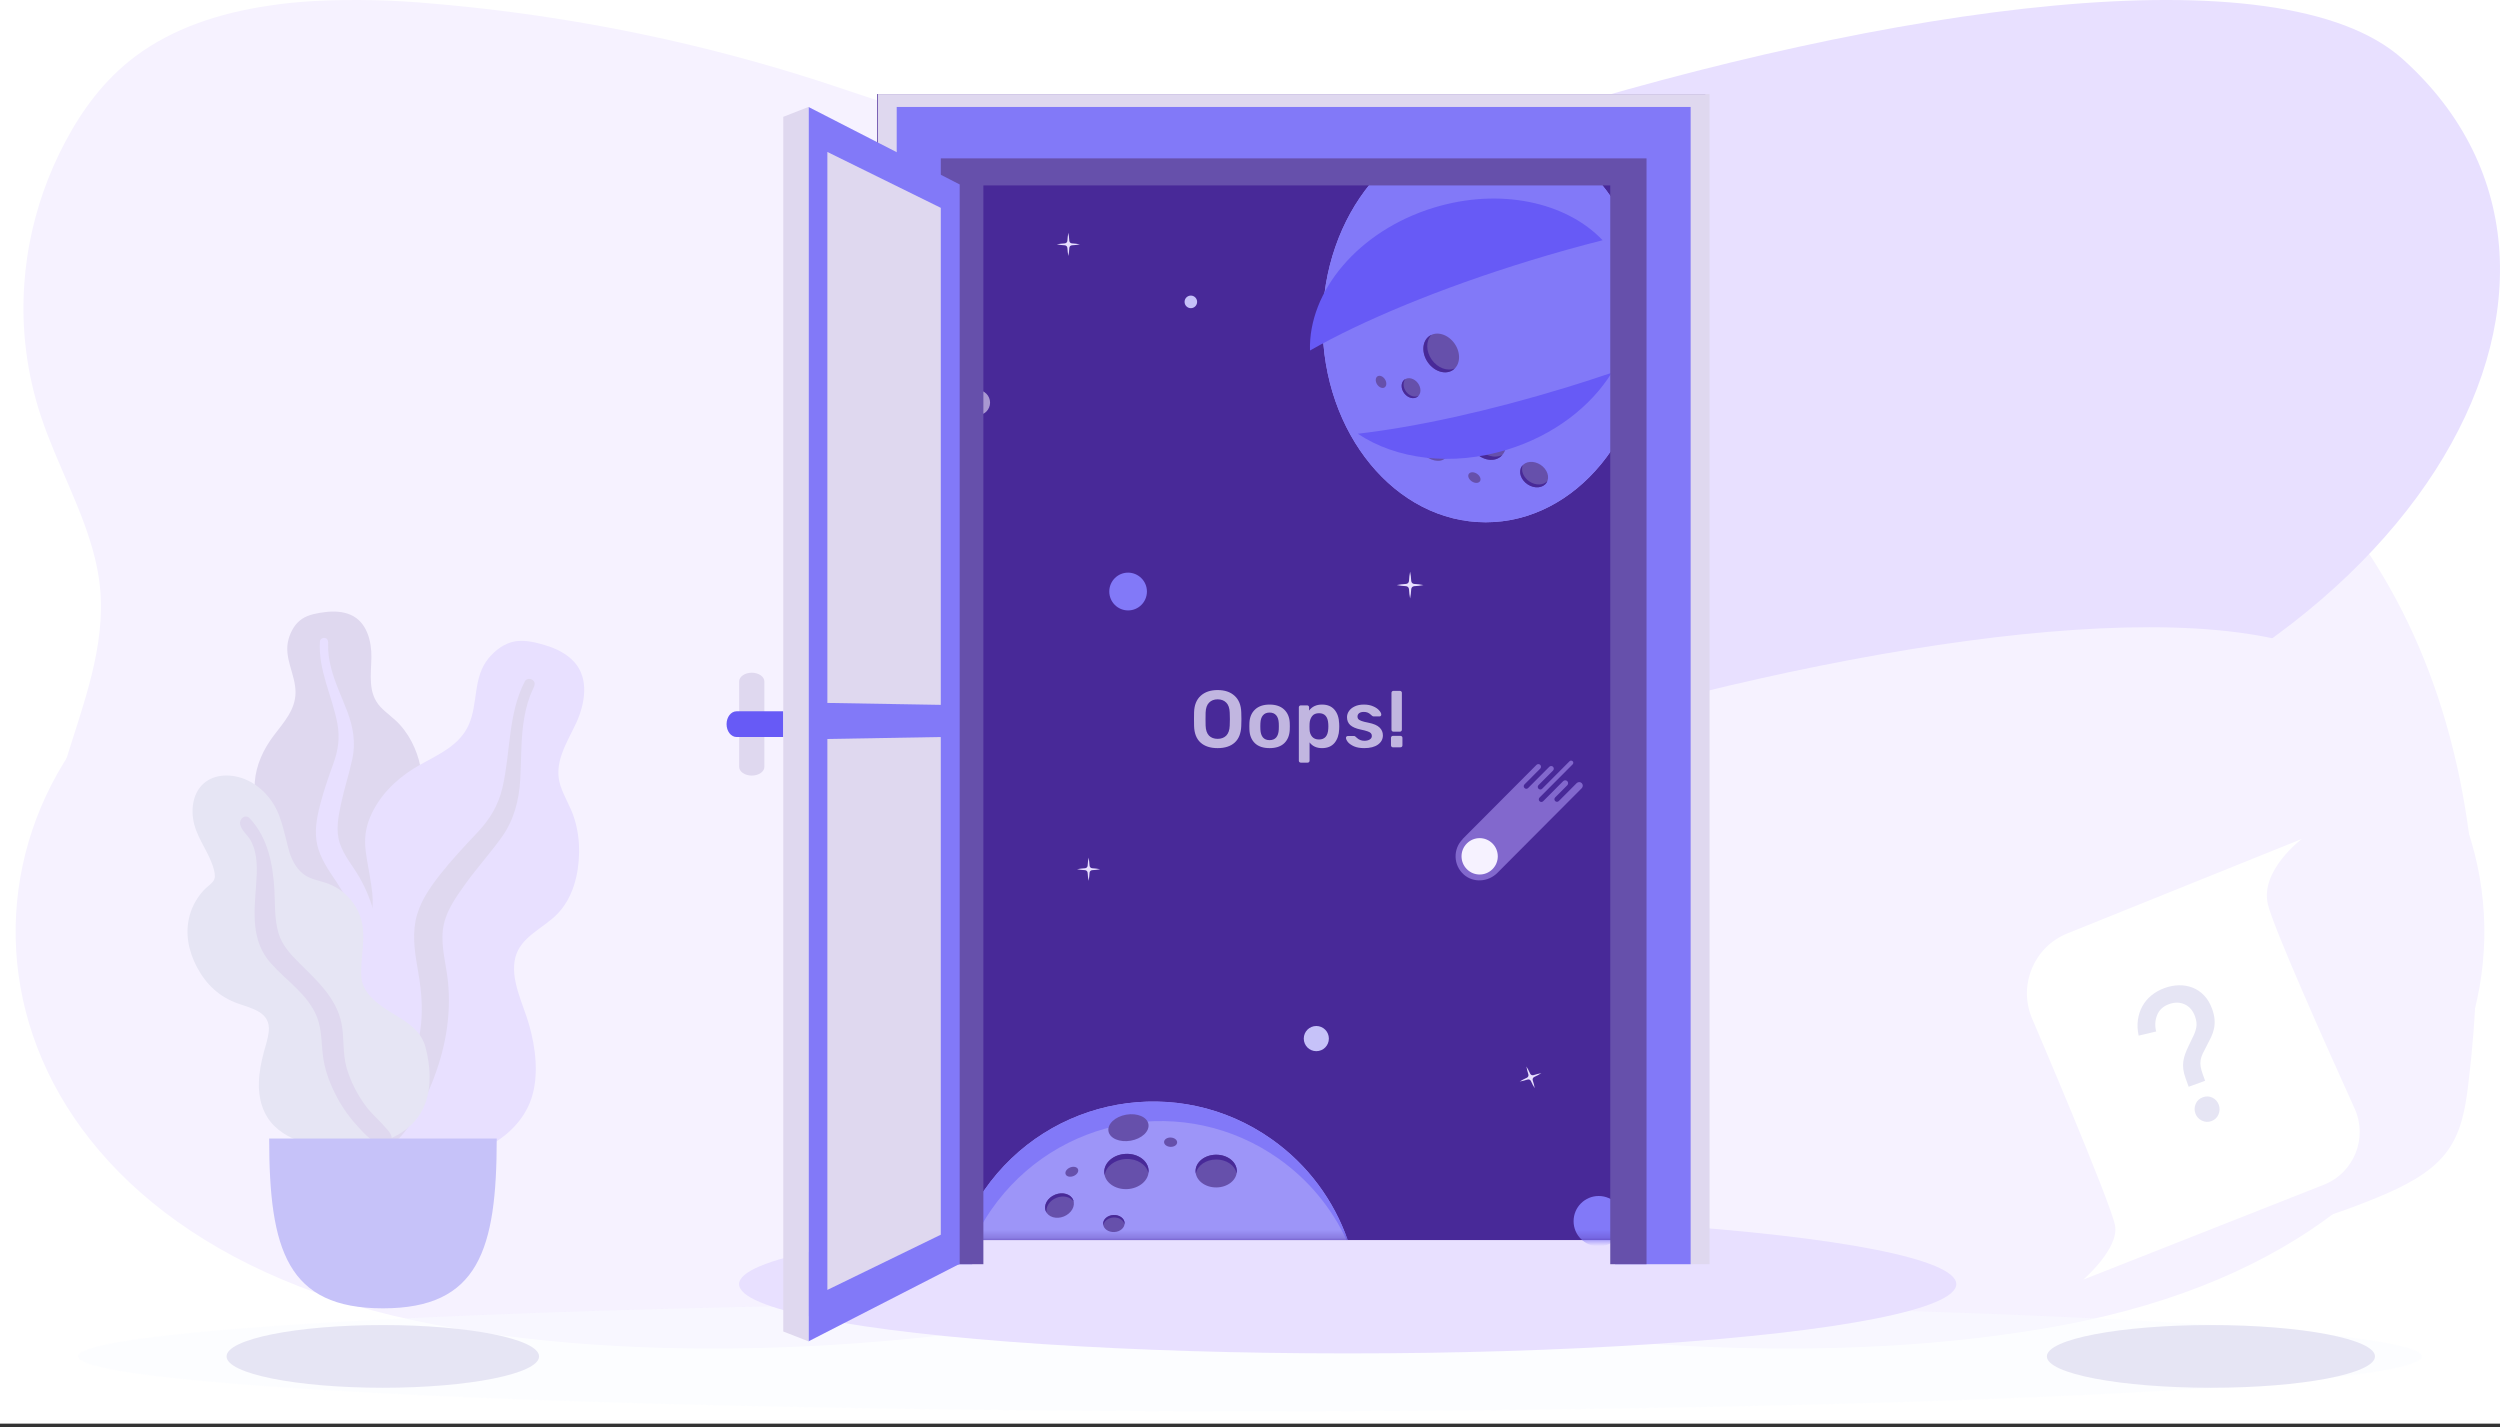 <svg width="310" height="177" viewBox="0 0 310 177" fill="none" xmlns="http://www.w3.org/2000/svg">
<rect x="0" y="0" width="310" height="177" fill="#333333" stroke="none"/>
<rect width="310" height="176.53" fill="white"/>
<path d="M304.74 95.304C304.683 95.051 304.629 94.797 304.567 94.547C302.604 85.937 299.397 77.64 294.628 70.02C294.47 69.767 294.311 69.513 294.15 69.26C291.005 64.358 287.243 59.84 282.946 55.806C280.571 53.574 277.98 51.454 274.898 49.925C270.581 47.779 265.535 46.908 260.574 46.197C255.423 45.454 250.199 44.833 244.991 44.164C243.14 43.931 241.3 43.683 239.471 43.421C234.439 42.713 229.443 41.893 224.567 40.806C218.539 39.465 212.696 37.709 207.176 35.238C206.736 35.048 206.3 34.847 205.869 34.635C205.438 34.43 205.004 34.222 204.58 34.011C204.155 33.801 203.736 33.59 203.32 33.374C203.105 33.263 202.889 33.152 202.677 33.035C202.464 32.919 202.255 32.816 202.049 32.702C201.426 32.372 200.816 32.033 200.206 31.692L200.182 31.677C199.778 31.453 199.38 31.222 198.985 30.992C196.729 29.688 194.522 28.327 192.314 26.958L190.926 26.105L188.775 24.781C188.356 24.522 187.928 24.263 187.506 24.007C187.207 23.819 186.908 23.631 186.582 23.438C185.014 22.498 183.426 21.576 181.795 20.697C181.409 20.486 181.02 20.275 180.628 20.07C177.334 18.322 173.889 16.844 170.331 15.653L170.283 15.636C168.493 15.042 166.667 14.551 164.815 14.167C163.747 13.945 162.675 13.763 161.592 13.623C158.698 13.233 155.762 13.194 152.857 13.507C147.152 14.136 141.806 16.219 136.104 16.922C124.364 18.345 112.963 13.76 101.924 10.168C99.21 9.286 96.475 8.459 93.721 7.689C91.89 7.174 90.053 6.687 88.201 6.217C76.856 3.365 65.276 1.433 53.588 0.442C48.702 -0.013 43.786 -0.117 38.884 0.132C37.02 0.24 35.177 0.417 33.367 0.701C27.174 1.612 21.401 3.522 16.74 7.02C12.922 9.892 10.191 13.635 8.112 17.551C5.983 21.548 4.481 25.819 3.651 30.229C3.537 30.829 3.436 31.433 3.352 32.036C3.202 33.068 3.091 34.106 3.017 35.15C2.614 40.713 3.313 46.298 5.075 51.616C7.05 57.57 10.34 63.286 11.788 69.286C11.848 69.54 11.905 69.793 11.959 70.046C12.157 70.957 12.303 71.878 12.399 72.804C13.138 80.176 10.305 87.363 8.082 94.572C8.004 94.823 7.926 95.076 7.851 95.329C7.612 96.13 7.383 96.93 7.163 97.729C5.105 105.351 4.534 113.512 6.368 121.12C6.424 121.373 6.493 121.627 6.559 121.877C7.787 126.686 10.095 131.185 13.326 135.064C16.761 139.163 21.269 142.575 26.085 145.573C28.433 147.034 30.86 148.399 33.367 149.668C35.162 150.579 37.001 151.442 38.884 152.256C53.977 158.802 71.194 161.999 88.219 161.293C89.117 161.256 90.014 161.21 90.912 161.148C91.809 161.085 92.79 161.011 93.73 160.928C104.697 159.915 115.368 157.47 125.965 154.797C129.516 153.901 133.061 152.982 136.603 152.079C138.18 151.681 139.753 151.282 141.33 150.895C149.051 148.997 156.887 147.278 164.82 145.994C166.657 145.692 168.496 145.417 170.337 145.168C176.729 144.275 183.172 143.755 189.63 143.611C192.141 143.564 194.653 143.585 197.166 143.674C198.435 143.718 199.704 143.783 200.975 143.87C214.093 144.75 226.772 147.693 239.471 150.443C241.308 150.841 243.148 151.234 244.991 151.621C247.408 152.128 249.825 152.617 252.255 153.07C267.371 155.896 280.846 154.271 294.901 148.439C298.096 147.115 301.288 145.516 303.244 143.031C305.201 140.546 305.691 137.495 306.056 134.549C306.574 130.353 306.912 126.104 307.041 121.832C307.041 121.581 307.041 121.328 307.059 121.074C307.262 112.444 306.586 103.732 304.74 95.304Z" fill="#F6F2FF"/>
<path d="M100.841 64.367C103.891 35.597 267.546 -19.93 297.928 7.32C328.31 34.569 299.102 85.71 235.432 98.805C171.763 111.901 97.791 93.136 100.841 64.367Z" fill="#E8E0FF"/>
<path d="M116.314 130.81C119.043 107.107 265.498 61.357 292.687 83.808C319.875 106.26 312.993 153.483 256.016 164.273C199.038 175.062 113.584 154.513 116.314 130.81Z" fill="#F6F2FF"/>
<path d="M193.686 130.81C190.957 107.107 44.502 61.357 17.314 83.808C-9.875 106.26 -2.993 153.483 53.984 164.273C110.962 175.062 196.416 154.513 193.686 130.81Z" fill="#F6F2FF"/>
<ellipse opacity="0.5" cx="155" cy="168.194" rx="145.312" ry="6.806" fill="#FAFCFF"/>
<ellipse cx="47.469" cy="168.195" rx="19.375" ry="3.889" fill="#E6E5F4"/>
<ellipse cx="274.156" cy="168.195" rx="20.344" ry="3.889" fill="#E6E5F4"/>
<path d="M40.345 75.896C41.381 75.769 42.487 75.814 43.451 76.225C45.5 77.097 46.082 79.527 46.054 81.501C46.024 83.627 45.574 85.948 47.184 87.661C47.925 88.448 48.845 89.05 49.572 89.852C50.349 90.709 50.958 91.689 51.409 92.742C52.237 94.676 52.644 96.95 51.886 98.978C51.219 100.764 49.541 102.376 49.904 104.406C50.282 106.525 52.41 108.144 53.741 109.722C55.247 111.508 56.633 113.79 56.861 116.132C57.079 118.376 56.106 120.645 54.612 122.342C51.627 125.732 47.141 127.393 42.617 127.383C40.697 127.379 38.522 127.292 36.865 126.256C36.352 125.936 36.082 125.576 35.778 125.077C35.505 124.629 35.144 124.338 34.727 124.021C33.809 123.325 33.147 122.387 32.724 121.338C31.083 117.26 32.395 112.215 34.693 108.594C35.237 107.736 35.683 106.91 35.418 105.888C35.142 104.82 34.464 103.858 33.864 102.94C33.271 102.033 32.594 101.168 32.13 100.188C31.645 99.16 31.509 98.085 31.594 96.961C31.755 94.849 32.664 92.9 33.95 91.202C35.188 89.567 36.642 88.001 36.646 85.858C36.649 83.587 35.136 81.566 35.781 79.256C36.048 78.3 36.584 77.319 37.448 76.746C38.276 76.196 39.371 76.016 40.345 75.896Z" fill="#DFD8EF"/>
<path d="M39.669 79.528C39.689 79.222 40.049 79.04 40.333 79.119C40.707 79.224 40.7 79.574 40.69 79.886C40.66 80.846 40.798 81.778 41.028 82.71C41.505 84.645 42.388 86.429 43.088 88.288C43.786 90.146 44.115 92.064 43.705 94.03C43.318 95.883 42.711 97.689 42.316 99.544C41.967 101.18 41.596 102.905 42.127 104.537C42.638 106.107 43.767 107.386 44.58 108.805C46.264 111.743 47.011 115.002 47.111 118.356C47.157 119.914 47.115 121.486 46.755 123.013C46.548 123.893 46.27 125.082 45.519 125.689C45.172 125.969 44.58 126.066 44.288 125.651C44.015 125.262 44.255 124.66 44.342 124.245C44.718 122.451 44.794 120.617 44.703 118.794C44.616 117.029 44.408 115.267 43.855 113.581C43.341 112.017 42.561 110.612 41.642 109.243C40.706 107.849 39.733 106.451 39.346 104.799C38.953 103.121 39.273 101.413 39.699 99.766C40.151 98.025 40.742 96.334 41.353 94.64C41.949 92.989 42.16 91.427 41.831 89.699C41.182 86.286 39.443 83.082 39.669 79.528Z" fill="#E8E0FF"/>
<path fill-rule="evenodd" clip-rule="evenodd" d="M67.703 80.038C68.985 80.429 70.258 81.059 71.172 82.048C73.116 84.15 72.52 87.327 71.447 89.648C70.292 92.145 68.542 94.656 69.528 97.522C69.982 98.839 70.744 100.032 71.174 101.36C71.634 102.779 71.832 104.256 71.807 105.737C71.76 108.456 71.04 111.357 69.083 113.361C67.36 115.124 64.543 116.155 63.899 118.745C63.227 121.448 64.87 124.474 65.599 127.035C66.425 129.933 66.849 133.356 65.883 136.244C64.957 139.012 62.62 141.188 59.975 142.414C54.689 144.865 48.551 144.488 43.251 142.114C41.001 141.106 38.496 139.868 37.097 137.777C36.665 137.131 36.538 136.566 36.443 135.816C36.359 135.144 36.089 134.611 35.766 134.019C35.057 132.717 34.774 131.262 34.831 129.799C35.054 124.12 39.249 118.839 43.852 115.756C44.942 115.026 45.9 114.282 46.128 112.935C46.367 111.528 46.078 110.035 45.857 108.637C45.64 107.255 45.301 105.878 45.274 104.477C45.246 103.009 45.652 101.665 46.345 100.381C47.646 97.968 49.737 96.137 52.14 94.8C54.454 93.513 56.984 92.421 58.117 89.888C59.318 87.203 58.607 84.023 60.58 81.629C61.396 80.637 62.542 79.757 63.857 79.53C65.119 79.312 66.497 79.671 67.703 80.038Z" fill="#E8E0FF"/>
<path d="M65.086 84.478C65.268 84.127 65.785 84.1 66.076 84.344C66.458 84.664 66.266 85.076 66.092 85.44C65.556 86.561 65.231 87.737 65.014 88.961C64.562 91.504 64.664 94.081 64.512 96.651C64.359 99.218 63.742 101.662 62.237 103.775C60.817 105.766 59.165 107.585 57.734 109.575C56.473 111.329 55.139 113.176 54.909 115.387C54.686 117.516 55.34 119.625 55.55 121.733C55.985 126.098 55.158 130.35 53.524 134.375C52.766 136.244 51.897 138.083 50.678 139.703C49.977 140.635 49.031 141.897 47.836 142.221C47.285 142.37 46.542 142.173 46.417 141.529C46.3 140.924 46.895 140.337 47.213 139.892C48.59 137.965 49.635 135.833 50.481 133.627C51.3 131.491 51.977 129.295 52.209 127.008C52.425 124.885 52.245 122.81 51.886 120.707C51.519 118.563 51.11 116.396 51.52 114.235C51.937 112.041 53.201 110.187 54.559 108.462C55.996 106.637 57.57 104.945 59.169 103.261C60.727 101.619 61.789 99.88 62.306 97.661C63.328 93.277 62.966 88.569 65.086 84.478Z" fill="#DFD8EF"/>
<path fill-rule="evenodd" clip-rule="evenodd" d="M28.063 96.162C30.195 96.162 32.07 97.297 33.361 98.906C34.873 100.79 35.179 103.091 35.793 105.337C36.098 106.454 36.624 107.564 37.545 108.323C38.382 109.013 39.445 109.152 40.448 109.489C42.451 110.163 44.069 111.787 44.708 113.769C45.488 116.186 44.662 118.624 44.804 121.074C44.935 123.324 47.145 124.727 48.923 125.806C50.677 126.869 52.257 127.865 52.785 129.936C53.345 132.134 53.533 134.586 52.757 136.757C51.465 140.371 47.686 141.963 44.034 142.21C40.719 142.433 36.551 142.082 34.062 139.667C32.573 138.222 32.033 136.202 32.1 134.191C32.142 132.941 32.389 131.702 32.708 130.494C32.934 129.638 33.239 128.785 33.327 127.901C33.558 125.547 31.39 125.094 29.544 124.448C27.2 123.627 25.558 122.075 24.416 119.914C23.353 117.901 22.907 115.642 23.544 113.426C23.87 112.294 24.46 111.268 25.261 110.395C25.613 110.01 26.11 109.69 26.428 109.286C26.725 108.909 26.66 108.42 26.558 107.979C26.085 105.939 24.611 104.25 24.084 102.213C23.608 100.375 23.889 98.088 25.563 96.902C26.287 96.39 27.179 96.168 28.063 96.162Z" fill="#E6E5F4"/>
<path fill-rule="evenodd" clip-rule="evenodd" d="M30.969 101.478C33.229 103.894 33.843 107.171 34.023 110.348C34.124 112.13 34.019 114.009 34.541 115.737C34.987 117.216 36.033 118.346 37.111 119.415C39.282 121.565 41.703 123.752 42.338 126.865C42.71 128.692 42.459 130.579 42.973 132.385C43.441 134.028 44.266 135.641 45.268 137.028C46.075 138.145 47.126 139 48.008 140.041C48.278 140.358 48.663 140.826 48.552 141.275C48.422 141.8 47.755 141.966 47.282 141.884C46.179 141.691 45.251 140.634 44.529 139.866C43.475 138.742 42.579 137.534 41.85 136.178C41.042 134.672 40.391 133.075 40.112 131.385C39.824 129.633 39.967 127.807 39.308 126.125C38.199 123.295 35.508 121.625 33.563 119.42C31.139 116.671 31.501 113.251 31.749 109.87C31.885 108.012 32.021 105.914 31.085 104.218C30.728 103.57 29.932 102.967 29.779 102.231C29.638 101.556 30.405 100.875 30.969 101.478Z" fill="#DFD8EF"/>
<path fill-rule="evenodd" clip-rule="evenodd" d="M33.379 141.178C33.379 154.994 35.626 162.234 47.486 162.234C59.347 162.234 61.594 154.994 61.594 141.178H33.379Z" fill="#C6C2F9"/>
<ellipse cx="167.114" cy="159.235" rx="75.466" ry="8.589" fill="#E8E0FF"/>
<g clip-path="url(#clip0)">
<rect x="108.766" y="11.667" width="102.695" height="142.103" fill="#482998"/>
<mask id="mask0" mask-type="alpha" maskUnits="userSpaceOnUse" x="108" y="11" width="104" height="143">
<rect x="108.766" y="11.667" width="102.695" height="142.103" fill="white"/>
</mask>
<g mask="url(#mask0)">
<path opacity="0.64" d="M194.621 94.397L191.227 97.804C191.101 97.93 190.903 97.93 190.777 97.804C190.651 97.678 190.651 97.478 190.777 97.352L192.577 95.546C192.702 95.42 192.702 95.214 192.577 95.081C192.451 94.955 192.246 94.955 192.114 95.081L189.487 97.718C189.361 97.844 189.163 97.844 189.037 97.718C188.911 97.591 188.911 97.392 189.037 97.266L190.989 95.307C191.115 95.181 191.115 94.969 190.989 94.842C190.863 94.716 190.651 94.716 190.526 94.842L181.355 104.045L181.369 104.059C180.151 105.28 180.204 107.286 181.514 108.448C182.712 109.504 184.545 109.371 185.676 108.235L196.136 97.737C196.308 97.565 196.308 97.286 196.136 97.107C195.964 96.934 195.686 96.934 195.508 97.107L193.291 99.331C193.166 99.457 192.967 99.457 192.841 99.331C192.716 99.205 192.716 99.006 192.841 98.879L194.343 97.372C194.482 97.233 194.482 97 194.343 96.861C194.204 96.721 193.973 96.721 193.834 96.861L191.353 99.351C191.227 99.477 191.029 99.477 190.903 99.351C190.777 99.225 190.777 99.025 190.903 98.899L195.012 94.776C195.117 94.67 195.117 94.497 195.012 94.391C194.892 94.291 194.72 94.291 194.621 94.397Z" fill="#A38CEB"/>
<path d="M185.066 104.59C185.946 105.473 185.946 106.901 185.066 107.778C184.186 108.661 182.764 108.661 181.89 107.778C181.01 106.894 181.01 105.467 181.89 104.59C182.764 103.707 184.186 103.707 185.066 104.59Z" fill="#F6F2FF"/>
<ellipse cx="184.228" cy="40.166" rx="20.228" ry="24.595" fill="#9D95F8"/>
<ellipse cx="184.228" cy="40.166" rx="20.228" ry="24.595" fill="#8279F8"/>
<path fill-rule="evenodd" clip-rule="evenodd" d="M186.081 53.109C187.014 54.311 187.007 55.891 186.054 56.635C185.108 57.379 183.58 57 182.647 55.798C181.714 54.596 181.721 53.016 182.674 52.272C183.62 51.535 185.141 51.907 186.081 53.109Z" fill="#6650AB"/>
<path fill-rule="evenodd" clip-rule="evenodd" d="M183.145 55.406C182.291 54.311 182.238 52.91 182.946 52.113C182.854 52.159 182.754 52.206 182.675 52.279C181.729 53.022 181.716 54.596 182.649 55.805C183.581 57.007 185.11 57.385 186.056 56.642C186.142 56.575 186.208 56.495 186.281 56.416C185.328 56.901 183.992 56.502 183.145 55.406Z" fill="#482998"/>
<path fill-rule="evenodd" clip-rule="evenodd" d="M191.024 57.631C191.871 58.188 192.208 59.178 191.772 59.855C191.335 60.526 190.29 60.626 189.443 60.068C188.596 59.51 188.258 58.52 188.695 57.843C189.132 57.172 190.177 57.079 191.024 57.631Z" fill="#6650AB"/>
<path fill-rule="evenodd" clip-rule="evenodd" d="M189.668 59.716C188.894 59.211 188.556 58.341 188.827 57.684C188.781 57.737 188.728 57.783 188.688 57.843C188.252 58.514 188.583 59.51 189.436 60.068C190.283 60.625 191.328 60.526 191.765 59.855C191.805 59.795 191.831 59.729 191.858 59.663C191.368 60.181 190.442 60.22 189.668 59.716Z" fill="#482998"/>
<ellipse rx="1.053" ry="1.333" transform="matrix(0.789 -0.615 0.612 0.791 174.971 48.133)" fill="#6650AB"/>
<path fill-rule="evenodd" clip-rule="evenodd" d="M174.372 48.587C173.962 48.056 173.936 47.379 174.28 46.994C174.233 47.02 174.187 47.04 174.147 47.073C173.691 47.432 173.684 48.196 174.134 48.78C174.584 49.364 175.325 49.544 175.782 49.185C175.821 49.152 175.854 49.112 175.887 49.079C175.431 49.311 174.783 49.119 174.372 48.587Z" fill="#482998"/>
<path fill-rule="evenodd" clip-rule="evenodd" d="M180.361 42.596C181.175 43.752 181.096 45.213 180.189 45.864C179.276 46.508 177.88 46.096 177.066 44.941C176.253 43.785 176.332 42.324 177.238 41.673C178.145 41.023 179.548 41.441 180.361 42.596Z" fill="#6650AB"/>
<path fill-rule="evenodd" clip-rule="evenodd" d="M177.537 44.602C176.796 43.546 176.803 42.251 177.491 41.534C177.405 41.574 177.312 41.614 177.233 41.673C176.32 42.318 176.247 43.785 177.061 44.941C177.875 46.096 179.277 46.514 180.184 45.864C180.263 45.804 180.336 45.731 180.402 45.664C179.502 46.083 178.285 45.651 177.537 44.602Z" fill="#482998"/>
<path fill-rule="evenodd" clip-rule="evenodd" d="M178.607 53.861C179.593 54.85 179.871 56.165 179.229 56.803C178.594 57.44 177.277 57.161 176.298 56.178C175.319 55.189 175.034 53.874 175.676 53.236C176.311 52.599 177.621 52.878 178.607 53.861Z" fill="#6650AB"/>
<path fill-rule="evenodd" clip-rule="evenodd" d="M171.735 47.036C171.98 47.415 171.954 47.866 171.689 48.039C171.424 48.212 171.007 48.046 170.763 47.667C170.518 47.289 170.544 46.837 170.809 46.664C171.08 46.492 171.49 46.658 171.735 47.036Z" fill="#6650AB"/>
<path fill-rule="evenodd" clip-rule="evenodd" d="M183.135 58.742C183.519 58.995 183.691 59.413 183.519 59.672C183.347 59.938 182.897 59.951 182.513 59.699C182.129 59.446 181.957 59.028 182.129 58.769C182.301 58.503 182.751 58.49 183.135 58.742Z" fill="#6650AB"/>
<path fill-rule="evenodd" clip-rule="evenodd" d="M194.392 47.99C196.255 47.417 198.078 46.827 199.853 46.224C197.254 50.425 192.665 53.982 186.887 55.759C179.986 57.881 173.076 56.944 168.367 53.783C175.475 52.968 184.618 50.992 194.392 47.99ZM189.627 32.341C192.738 31.386 195.786 30.534 198.724 29.79C194.214 25.047 185.98 23.232 177.757 25.761C168.448 28.623 162.225 36.107 162.439 43.464C168.902 39.776 178.563 35.74 189.627 32.341Z" fill="#675AF6"/>
<path fill-rule="evenodd" clip-rule="evenodd" d="M167.115 153.77C165.396 148.887 162.221 144.47 157.69 141.268C146.112 133.084 130.148 135.921 122.034 147.605C120.677 149.558 119.636 151.631 118.879 153.77H167.115Z" fill="#9D95F8"/>
<path fill-rule="evenodd" clip-rule="evenodd" d="M120.762 153.77C121.368 152.481 122.073 151.225 122.909 150.023C131.022 138.345 146.984 135.502 158.561 143.686C162.327 146.35 165.152 149.857 166.983 153.77H167.115C165.396 148.887 162.215 144.47 157.685 141.268C146.108 133.084 130.146 135.921 122.033 147.605C120.677 149.558 119.63 151.631 118.879 153.77H120.762Z" fill="#8279F8"/>
<path fill-rule="evenodd" clip-rule="evenodd" d="M139.786 147.449C138.264 147.529 136.987 146.612 136.928 145.41C136.868 144.209 138.046 143.166 139.568 143.086C141.09 143.007 142.367 143.923 142.426 145.132C142.486 146.334 141.301 147.369 139.786 147.449Z" fill="#6650AB"/>
<path fill-rule="evenodd" clip-rule="evenodd" d="M139.594 143.717C140.977 143.644 142.148 144.401 142.4 145.444C142.413 145.337 142.426 145.231 142.426 145.125C142.367 143.923 141.083 143.007 139.568 143.08C138.046 143.159 136.868 144.195 136.928 145.404C136.935 145.51 136.961 145.616 136.981 145.716C137.12 144.66 138.212 143.79 139.594 143.717Z" fill="#482998"/>
<path fill-rule="evenodd" clip-rule="evenodd" d="M131.921 150.842C130.981 151.221 129.976 150.922 129.678 150.178C129.38 149.434 129.896 148.518 130.836 148.139C131.775 147.761 132.781 148.06 133.079 148.803C133.377 149.547 132.86 150.457 131.921 150.842Z" fill="#6650AB"/>
<path fill-rule="evenodd" clip-rule="evenodd" d="M130.993 148.531C131.847 148.186 132.753 148.405 133.13 149.009C133.117 148.943 133.104 148.87 133.077 148.803C132.78 148.06 131.774 147.761 130.834 148.139C129.895 148.518 129.372 149.428 129.677 150.178C129.703 150.244 129.743 150.304 129.782 150.364C129.637 149.66 130.14 148.876 130.993 148.531Z" fill="#482998"/>
<path fill-rule="evenodd" clip-rule="evenodd" d="M138.173 152.774C137.438 152.808 136.816 152.369 136.79 151.785C136.763 151.201 137.332 150.703 138.067 150.663C138.801 150.629 139.423 151.068 139.45 151.652C139.476 152.236 138.907 152.741 138.173 152.774Z" fill="#6650AB"/>
<path fill-rule="evenodd" clip-rule="evenodd" d="M138.081 150.968C138.749 150.935 139.318 151.3 139.437 151.805C139.444 151.752 139.45 151.705 139.45 151.652C139.424 151.068 138.802 150.623 138.067 150.663C137.333 150.696 136.757 151.201 136.79 151.785C136.79 151.838 136.804 151.885 136.817 151.938C136.883 151.426 137.412 151.001 138.081 150.968Z" fill="#482998"/>
<path fill-rule="evenodd" clip-rule="evenodd" d="M150.817 147.243C149.408 147.25 148.257 146.347 148.25 145.224C148.243 144.102 149.388 143.192 150.797 143.186C152.207 143.179 153.358 144.082 153.364 145.205C153.371 146.327 152.233 147.237 150.817 147.243Z" fill="#6650AB"/>
<path fill-rule="evenodd" clip-rule="evenodd" d="M150.804 143.777C152.088 143.77 153.146 144.521 153.331 145.497C153.351 145.397 153.371 145.304 153.364 145.205C153.358 144.082 152.213 143.179 150.797 143.186C149.388 143.192 148.243 144.102 148.25 145.225C148.25 145.324 148.27 145.424 148.29 145.517C148.468 144.541 149.52 143.783 150.804 143.777Z" fill="#482998"/>
<path fill-rule="evenodd" clip-rule="evenodd" d="M145.131 142.21C144.682 142.19 144.331 141.918 144.344 141.599C144.357 141.28 144.728 141.035 145.178 141.054C145.628 141.074 145.978 141.347 145.965 141.665C145.959 141.984 145.581 142.23 145.131 142.21Z" fill="#6650AB"/>
<path fill-rule="evenodd" clip-rule="evenodd" d="M133.118 145.829C132.695 146.001 132.258 145.902 132.139 145.61C132.02 145.317 132.271 144.939 132.695 144.766C133.118 144.594 133.555 144.693 133.674 144.985C133.793 145.284 133.542 145.656 133.118 145.829Z" fill="#6650AB"/>
<path fill-rule="evenodd" clip-rule="evenodd" d="M140.209 141.446C138.84 141.686 137.603 141.161 137.45 140.271C137.292 139.381 138.277 138.458 139.647 138.219C141.017 137.98 142.254 138.505 142.406 139.395C142.558 140.291 141.579 141.207 140.209 141.446Z" fill="#6650AB"/>
<path fill-rule="evenodd" clip-rule="evenodd" d="M142.219 73.349C142.219 74.643 141.174 75.692 139.885 75.692C138.596 75.692 137.551 74.643 137.551 73.349C137.551 72.055 138.596 71.006 139.885 71.006C141.174 71.015 142.219 72.064 142.219 73.349Z" fill="#8279F8"/>
<path fill-rule="evenodd" clip-rule="evenodd" d="M122.768 49.925C122.768 50.788 122.072 51.487 121.212 51.487C120.352 51.487 119.656 50.788 119.656 49.925C119.656 49.062 120.352 48.364 121.212 48.364C122.065 48.364 122.768 49.062 122.768 49.925Z" fill="#A998D2"/>
<ellipse cx="198.237" cy="151.427" rx="3.112" ry="3.123" fill="#8279F8"/>
<path fill-rule="evenodd" clip-rule="evenodd" d="M164.78 128.785C164.78 129.649 164.085 130.346 163.224 130.346C162.362 130.346 161.668 129.649 161.668 128.785C161.668 127.92 162.362 127.223 163.224 127.223C164.079 127.223 164.78 127.92 164.78 128.785Z" fill="#C6C2F9"/>
<ellipse cx="147.665" cy="37.433" rx="0.778" ry="0.781" fill="#C6C2F9"/>
<path fill-rule="evenodd" clip-rule="evenodd" d="M174.992 73.059C175.005 72.86 175.158 72.701 175.363 72.687C175.766 72.667 176.15 72.621 176.507 72.548C176.15 72.475 175.766 72.428 175.363 72.408C175.164 72.395 175.005 72.242 174.992 72.036C174.972 71.631 174.926 71.246 174.853 70.888C174.781 71.246 174.734 71.631 174.714 72.036C174.701 72.236 174.549 72.395 174.344 72.408C173.94 72.428 173.557 72.475 173.199 72.548C173.557 72.621 173.94 72.667 174.344 72.687C174.542 72.701 174.701 72.853 174.714 73.059C174.734 73.464 174.781 73.849 174.853 74.208C174.926 73.843 174.972 73.457 174.992 73.059Z" fill="#E8E0FF"/>
<path fill-rule="evenodd" clip-rule="evenodd" d="M135.106 108.227C135.112 108.054 135.251 107.914 135.43 107.901C135.78 107.881 136.111 107.841 136.422 107.782C136.111 107.722 135.774 107.682 135.43 107.662C135.258 107.655 135.119 107.516 135.106 107.337C135.086 106.985 135.046 106.653 134.987 106.341C134.927 106.653 134.887 106.991 134.867 107.337C134.861 107.509 134.722 107.649 134.543 107.662C134.193 107.682 133.862 107.722 133.551 107.782C133.862 107.841 134.199 107.881 134.543 107.901C134.715 107.908 134.854 108.047 134.867 108.227C134.887 108.578 134.927 108.911 134.987 109.223C135.046 108.917 135.086 108.578 135.106 108.227Z" fill="#E8E0FF"/>
<path fill-rule="evenodd" clip-rule="evenodd" d="M190.06 133.963C190.007 133.797 190.086 133.617 190.245 133.544C190.563 133.398 190.86 133.245 191.132 133.073C190.821 133.126 190.49 133.212 190.159 133.318C189.994 133.372 189.815 133.292 189.742 133.133C189.597 132.814 189.444 132.515 189.272 132.243C189.325 132.555 189.411 132.887 189.517 133.219C189.57 133.385 189.491 133.564 189.332 133.637C189.014 133.783 188.717 133.936 188.445 134.109C188.756 134.056 189.087 133.969 189.418 133.863C189.583 133.81 189.762 133.89 189.835 134.049C189.98 134.368 190.132 134.666 190.305 134.939C190.252 134.62 190.172 134.295 190.06 133.963Z" fill="#E8E0FF"/>
<path fill-rule="evenodd" clip-rule="evenodd" d="M132.594 30.744C132.601 30.571 132.739 30.431 132.918 30.418C133.269 30.398 133.6 30.358 133.911 30.299C133.6 30.239 133.262 30.199 132.918 30.179C132.746 30.172 132.607 30.033 132.594 29.854C132.574 29.502 132.534 29.17 132.475 28.858C132.415 29.17 132.376 29.508 132.356 29.854C132.349 30.026 132.21 30.166 132.032 30.179C131.681 30.199 131.35 30.239 131.039 30.299C131.35 30.358 131.687 30.398 132.032 30.418C132.204 30.425 132.342 30.564 132.356 30.744C132.376 31.096 132.415 31.428 132.475 31.74C132.541 31.428 132.581 31.089 132.594 30.744Z" fill="#E8E0FF"/>
<path opacity="0.7" d="M150.986 92.767C150.079 92.767 149.372 92.537 148.866 92.077C148.359 91.617 148.092 90.933 148.066 90.027C148.059 89.833 148.056 89.55 148.056 89.177C148.056 88.797 148.059 88.51 148.066 88.317C148.092 87.43 148.366 86.75 148.886 86.277C149.406 85.803 150.106 85.567 150.986 85.567C151.866 85.567 152.566 85.803 153.086 86.277C153.612 86.75 153.889 87.43 153.916 88.317C153.929 88.703 153.936 88.99 153.936 89.177C153.936 89.357 153.929 89.64 153.916 90.027C153.882 90.933 153.612 91.617 153.106 92.077C152.599 92.537 151.892 92.767 150.986 92.767ZM150.986 91.617C151.432 91.617 151.789 91.483 152.056 91.217C152.322 90.943 152.466 90.53 152.486 89.977C152.499 89.577 152.506 89.307 152.506 89.167C152.506 89.013 152.499 88.743 152.486 88.357C152.466 87.803 152.322 87.393 152.056 87.127C151.789 86.853 151.432 86.717 150.986 86.717C150.546 86.717 150.192 86.853 149.926 87.127C149.659 87.393 149.516 87.803 149.496 88.357C149.489 88.55 149.486 88.82 149.486 89.167C149.486 89.507 149.489 89.777 149.496 89.977C149.516 90.53 149.656 90.943 149.916 91.217C150.182 91.483 150.539 91.617 150.986 91.617ZM157.429 92.767C156.649 92.767 156.045 92.567 155.619 92.167C155.192 91.76 154.962 91.207 154.929 90.507L154.919 90.067L154.929 89.627C154.962 88.933 155.195 88.383 155.629 87.977C156.062 87.57 156.662 87.367 157.429 87.367C158.195 87.367 158.795 87.57 159.229 87.977C159.662 88.383 159.895 88.933 159.929 89.627C159.935 89.707 159.939 89.853 159.939 90.067C159.939 90.28 159.935 90.427 159.929 90.507C159.895 91.207 159.665 91.76 159.239 92.167C158.812 92.567 158.209 92.767 157.429 92.767ZM157.429 91.777C157.782 91.777 158.055 91.667 158.249 91.447C158.442 91.22 158.549 90.89 158.569 90.457C158.575 90.39 158.579 90.26 158.579 90.067C158.579 89.873 158.575 89.743 158.569 89.677C158.549 89.243 158.442 88.917 158.249 88.697C158.055 88.47 157.782 88.357 157.429 88.357C157.075 88.357 156.802 88.47 156.609 88.697C156.415 88.917 156.309 89.243 156.289 89.677L156.279 90.067L156.289 90.457C156.309 90.89 156.415 91.22 156.609 91.447C156.802 91.667 157.075 91.777 157.429 91.777ZM161.297 94.567C161.23 94.567 161.173 94.543 161.127 94.497C161.08 94.457 161.057 94.4 161.057 94.327V87.707C161.057 87.633 161.08 87.577 161.127 87.537C161.173 87.49 161.23 87.467 161.297 87.467H162.087C162.16 87.467 162.217 87.49 162.257 87.537C162.303 87.577 162.327 87.633 162.327 87.707V88.107C162.7 87.613 163.233 87.367 163.927 87.367C164.6 87.367 165.117 87.58 165.477 88.007C165.837 88.427 166.03 88.997 166.057 89.717C166.063 89.797 166.067 89.913 166.067 90.067C166.067 90.227 166.063 90.347 166.057 90.427C166.03 91.127 165.837 91.693 165.477 92.127C165.117 92.553 164.6 92.767 163.927 92.767C163.253 92.767 162.74 92.53 162.387 92.057V94.327C162.387 94.4 162.363 94.457 162.317 94.497C162.277 94.543 162.22 94.567 162.147 94.567H161.297ZM163.557 91.697C164.277 91.697 164.66 91.253 164.707 90.367C164.713 90.3 164.717 90.2 164.717 90.067C164.717 89.933 164.713 89.833 164.707 89.767C164.66 88.88 164.277 88.437 163.557 88.437C163.17 88.437 162.883 88.56 162.697 88.807C162.51 89.053 162.407 89.357 162.387 89.717L162.377 90.097L162.387 90.487C162.4 90.82 162.503 91.107 162.697 91.347C162.897 91.58 163.183 91.697 163.557 91.697ZM169.159 92.767C168.659 92.767 168.239 92.693 167.899 92.547C167.559 92.393 167.306 92.217 167.139 92.017C166.979 91.81 166.899 91.633 166.899 91.487C166.899 91.42 166.923 91.367 166.969 91.327C167.016 91.287 167.069 91.267 167.129 91.267H167.919C167.979 91.267 168.029 91.29 168.069 91.337C168.096 91.357 168.166 91.417 168.279 91.517C168.393 91.623 168.526 91.707 168.679 91.767C168.833 91.827 169.003 91.857 169.189 91.857C169.456 91.857 169.676 91.803 169.849 91.697C170.023 91.59 170.109 91.443 170.109 91.257C170.109 91.117 170.069 91.003 169.989 90.917C169.916 90.83 169.779 90.753 169.579 90.687C169.379 90.613 169.083 90.537 168.689 90.457C168.123 90.337 167.703 90.153 167.429 89.907C167.163 89.66 167.029 89.333 167.029 88.927C167.029 88.66 167.109 88.41 167.269 88.177C167.429 87.937 167.666 87.743 167.979 87.597C168.299 87.443 168.679 87.367 169.119 87.367C169.566 87.367 169.953 87.44 170.279 87.587C170.606 87.727 170.853 87.897 171.019 88.097C171.193 88.29 171.279 88.463 171.279 88.617C171.279 88.677 171.256 88.73 171.209 88.777C171.169 88.817 171.119 88.837 171.059 88.837H170.319C170.266 88.837 170.209 88.813 170.149 88.767C170.103 88.733 170.029 88.67 169.929 88.577C169.829 88.483 169.713 88.41 169.579 88.357C169.446 88.303 169.289 88.277 169.109 88.277C168.863 88.277 168.669 88.33 168.529 88.437C168.396 88.543 168.329 88.683 168.329 88.857C168.329 88.983 168.363 89.087 168.429 89.167C168.496 89.247 168.626 89.323 168.819 89.397C169.013 89.47 169.303 89.543 169.689 89.617C170.329 89.743 170.786 89.94 171.059 90.207C171.339 90.473 171.479 90.8 171.479 91.187C171.479 91.653 171.276 92.033 170.869 92.327C170.463 92.62 169.893 92.767 169.159 92.767ZM172.782 90.727C172.715 90.727 172.658 90.703 172.612 90.657C172.565 90.61 172.542 90.553 172.542 90.487V85.907C172.542 85.84 172.565 85.783 172.612 85.737C172.658 85.69 172.715 85.667 172.782 85.667H173.592C173.665 85.667 173.722 85.69 173.762 85.737C173.808 85.777 173.832 85.833 173.832 85.907V90.487C173.832 90.553 173.808 90.61 173.762 90.657C173.722 90.703 173.665 90.727 173.592 90.727H172.782ZM172.722 92.667C172.655 92.667 172.598 92.643 172.552 92.597C172.505 92.55 172.482 92.493 172.482 92.427V91.497C172.482 91.423 172.505 91.363 172.552 91.317C172.598 91.27 172.655 91.247 172.722 91.247H173.652C173.725 91.247 173.785 91.27 173.832 91.317C173.878 91.363 173.902 91.423 173.902 91.497V92.427C173.902 92.493 173.878 92.55 173.832 92.597C173.785 92.643 173.725 92.667 173.652 92.667H172.722Z" fill="#F6F2FF"/>
</g>
</g>
<path fill-rule="evenodd" clip-rule="evenodd" d="M108.848 11.667V156.761H118.657V21.025H202.181V156.761H211.984V11.667H108.848Z" fill="#DFD8EF"/>
<path fill-rule="evenodd" clip-rule="evenodd" d="M111.191 13.262V156.762H120.553V22.933H200.278V156.762H209.64V13.262H111.191Z" fill="#8279F8"/>
<path fill-rule="evenodd" clip-rule="evenodd" d="M116.66 156.762H121.939V22.993H199.672V156.762H204.17V19.64H116.66V156.762Z" fill="#6650AB"/>
<path fill-rule="evenodd" clip-rule="evenodd" d="M93.219 96.172C92.359 96.172 91.656 95.685 91.656 95.088V84.501C91.656 83.904 92.359 83.416 93.219 83.416C94.079 83.416 94.781 83.904 94.781 84.501V95.088C94.789 95.685 94.087 96.172 93.219 96.172Z" fill="#DFD8EF"/>
<path fill-rule="evenodd" clip-rule="evenodd" d="M97.126 91.39H91.339C90.648 91.39 90.094 90.679 90.094 89.795C90.094 88.911 90.648 88.2 91.339 88.2H97.126V91.39Z" fill="#675AF6"/>
<path fill-rule="evenodd" clip-rule="evenodd" d="M100.25 166.328L119.002 156.717V22.873L100.25 13.262V166.328Z" fill="#8279F8"/>
<path fill-rule="evenodd" clip-rule="evenodd" d="M116.658 87.403L102.594 87.163V18.842L116.658 25.771V87.403Z" fill="#DFD8EF"/>
<path fill-rule="evenodd" clip-rule="evenodd" d="M116.658 153.103L102.594 159.95V91.633L116.658 91.389V153.103Z" fill="#DFD8EF"/>
<path fill-rule="evenodd" clip-rule="evenodd" d="M97.125 165.105L100.25 166.328V13.262L97.125 14.485V165.105Z" fill="#DFD8EF"/>
<path fill-rule="evenodd" clip-rule="evenodd" d="M285.424 104.028L256.349 115.745C252.267 117.39 250.28 122.024 251.903 126.115L251.944 126.218C251.944 126.218 261.74 149.097 262.266 151.962C262.791 154.826 258.324 158.674 258.324 158.674L288.157 146.907C291.896 145.432 293.631 141.122 291.974 137.461C288.115 128.939 281.908 115.016 281.22 112.144C280.214 107.942 285.424 104.028 285.424 104.028Z" fill="white"/>
<path fill-rule="evenodd" clip-rule="evenodd" d="M271.397 134.76L273.434 134.016L273.148 133.227C273.011 132.851 272.922 132.526 272.88 132.251C272.838 131.977 272.836 131.714 272.876 131.461C272.915 131.208 272.999 130.943 273.128 130.666C273.256 130.389 273.419 130.07 273.615 129.709C273.82 129.328 274.007 128.961 274.174 128.611C274.341 128.26 274.462 127.905 274.536 127.546C274.611 127.187 274.633 126.808 274.603 126.41C274.573 126.012 274.471 125.573 274.297 125.091C274.051 124.415 273.719 123.859 273.299 123.425C272.88 122.99 272.404 122.67 271.871 122.465C271.338 122.259 270.776 122.162 270.183 122.174C269.59 122.187 268.99 122.303 268.383 122.525C267.776 122.747 267.24 123.049 266.773 123.433C266.307 123.816 265.933 124.263 265.652 124.775C265.371 125.286 265.187 125.851 265.101 126.47C265.015 127.09 265.045 127.738 265.193 128.417L267.364 127.905C267.185 127.187 267.226 126.508 267.485 125.868C267.743 125.228 268.234 124.777 268.957 124.513C269.65 124.259 270.295 124.267 270.891 124.534C271.487 124.802 271.916 125.297 272.178 126.019C272.369 126.545 272.421 127.016 272.334 127.43C272.248 127.845 272.097 128.254 271.883 128.656L271.367 129.738C271.209 130.069 271.074 130.386 270.964 130.69C270.853 130.995 270.776 131.3 270.731 131.606C270.687 131.911 270.686 132.235 270.728 132.578C270.77 132.92 270.862 133.286 271.004 133.678L271.397 134.76ZM275.094 138.186C275.26 137.785 275.271 137.389 275.13 136.998C274.982 136.592 274.72 136.296 274.341 136.111C273.963 135.925 273.565 135.909 273.146 136.062C272.727 136.215 272.433 136.488 272.265 136.882C272.097 137.275 272.086 137.675 272.233 138.081C272.375 138.472 272.64 138.763 273.028 138.953C273.416 139.144 273.813 139.165 274.217 139.017C274.636 138.864 274.929 138.587 275.094 138.186Z" fill="#E6E5F4"/>
<defs>
<clipPath id="clip0">
<rect width="103.656" height="142.917" fill="white" transform="translate(108.766 11.667)"/>
</clipPath>
</defs>
</svg>
